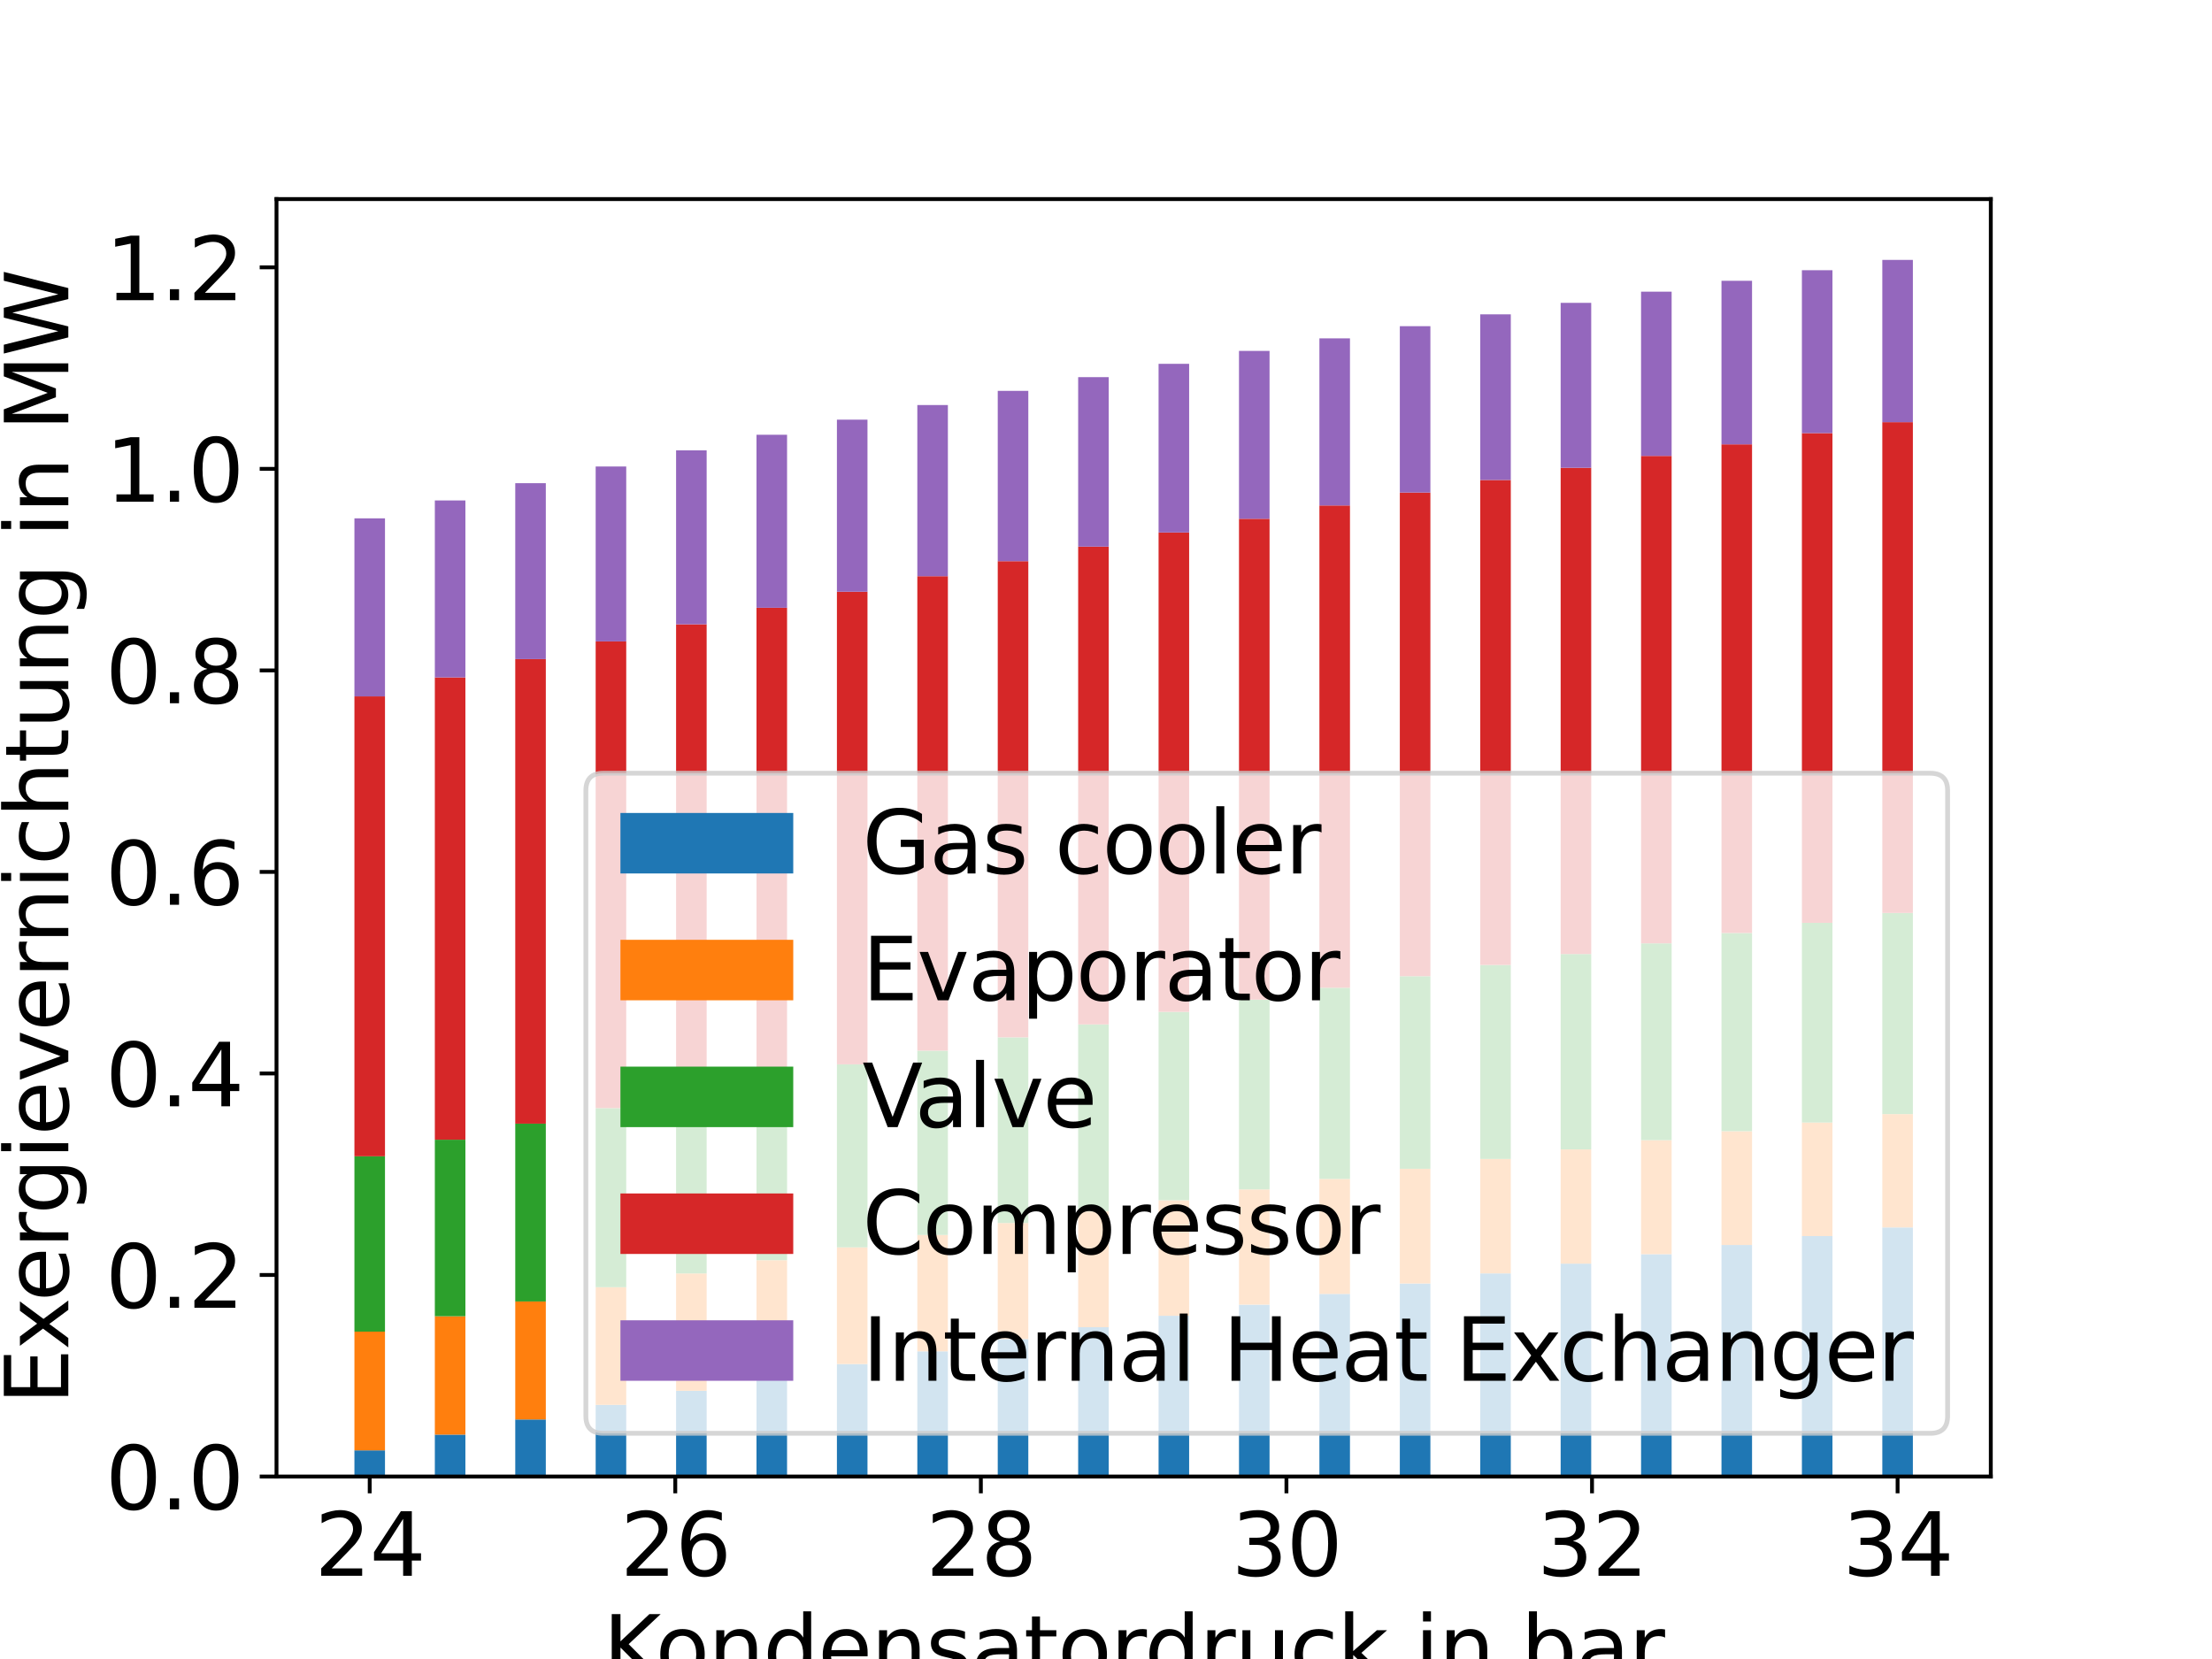 <?xml version="1.0" encoding="utf-8" standalone="no"?>
<!DOCTYPE svg PUBLIC "-//W3C//DTD SVG 1.1//EN"
  "http://www.w3.org/Graphics/SVG/1.1/DTD/svg11.dtd">
<svg xmlns:xlink="http://www.w3.org/1999/xlink" width="460.8pt" height="345.6pt" viewBox="0 0 460.8 345.6" xmlns="http://www.w3.org/2000/svg" version="1.1">
 <defs>
  <style type="text/css">*{stroke-linejoin: round; stroke-linecap: butt}</style>
 </defs>
 <g id="figure_1">
  <g id="patch_1">
   <path d="M 0 345.6 
L 460.8 345.6 
L 460.8 0 
L 0 0 
z
" style="fill: #ffffff"/>
  </g>
  <g id="axes_1">
   <g id="patch_2">
    <path d="M 57.6 307.584 
L 414.72 307.584 
L 414.72 41.472 
L 57.6 41.472 
z
" style="fill: #ffffff"/>
   </g>
   <g id="patch_3">
    <path d="M 73.833 307.584 
L 80.199 307.584 
L 80.199 302.137 
L 73.833 302.137 
z
" clip-path="url(#p7c3d16cb45)" style="fill: #1f77b4"/>
   </g>
   <g id="patch_4">
    <path d="M 90.585 307.584 
L 96.951 307.584 
L 96.951 298.859 
L 90.585 298.859 
z
" clip-path="url(#p7c3d16cb45)" style="fill: #1f77b4"/>
   </g>
   <g id="patch_5">
    <path d="M 107.337 307.584 
L 113.703 307.584 
L 113.703 295.702 
L 107.337 295.702 
z
" clip-path="url(#p7c3d16cb45)" style="fill: #1f77b4"/>
   </g>
   <g id="patch_6">
    <path d="M 124.089 307.584 
L 130.455 307.584 
L 130.455 292.657 
L 124.089 292.657 
z
" clip-path="url(#p7c3d16cb45)" style="fill: #1f77b4"/>
   </g>
   <g id="patch_7">
    <path d="M 140.841 307.584 
L 147.207 307.584 
L 147.207 289.721 
L 140.841 289.721 
z
" clip-path="url(#p7c3d16cb45)" style="fill: #1f77b4"/>
   </g>
   <g id="patch_8">
    <path d="M 157.593 307.584 
L 163.959 307.584 
L 163.959 286.887 
L 157.593 286.887 
z
" clip-path="url(#p7c3d16cb45)" style="fill: #1f77b4"/>
   </g>
   <g id="patch_9">
    <path d="M 174.345 307.584 
L 180.711 307.584 
L 180.711 284.151 
L 174.345 284.151 
z
" clip-path="url(#p7c3d16cb45)" style="fill: #1f77b4"/>
   </g>
   <g id="patch_10">
    <path d="M 191.097 307.584 
L 197.463 307.584 
L 197.463 281.507 
L 191.097 281.507 
z
" clip-path="url(#p7c3d16cb45)" style="fill: #1f77b4"/>
   </g>
   <g id="patch_11">
    <path d="M 207.849 307.584 
L 214.215 307.584 
L 214.215 278.953 
L 207.849 278.953 
z
" clip-path="url(#p7c3d16cb45)" style="fill: #1f77b4"/>
   </g>
   <g id="patch_12">
    <path d="M 224.601 307.584 
L 230.967 307.584 
L 230.967 276.482 
L 224.601 276.482 
z
" clip-path="url(#p7c3d16cb45)" style="fill: #1f77b4"/>
   </g>
   <g id="patch_13">
    <path d="M 241.353 307.584 
L 247.719 307.584 
L 247.719 274.093 
L 241.353 274.093 
z
" clip-path="url(#p7c3d16cb45)" style="fill: #1f77b4"/>
   </g>
   <g id="patch_14">
    <path d="M 258.105 307.584 
L 264.471 307.584 
L 264.471 271.78 
L 258.105 271.78 
z
" clip-path="url(#p7c3d16cb45)" style="fill: #1f77b4"/>
   </g>
   <g id="patch_15">
    <path d="M 274.857 307.584 
L 281.223 307.584 
L 281.223 269.542 
L 274.857 269.542 
z
" clip-path="url(#p7c3d16cb45)" style="fill: #1f77b4"/>
   </g>
   <g id="patch_16">
    <path d="M 291.609 307.584 
L 297.975 307.584 
L 297.975 267.374 
L 291.609 267.374 
z
" clip-path="url(#p7c3d16cb45)" style="fill: #1f77b4"/>
   </g>
   <g id="patch_17">
    <path d="M 308.361 307.584 
L 314.727 307.584 
L 314.727 265.274 
L 308.361 265.274 
z
" clip-path="url(#p7c3d16cb45)" style="fill: #1f77b4"/>
   </g>
   <g id="patch_18">
    <path d="M 325.113 307.584 
L 331.479 307.584 
L 331.479 263.238 
L 325.113 263.238 
z
" clip-path="url(#p7c3d16cb45)" style="fill: #1f77b4"/>
   </g>
   <g id="patch_19">
    <path d="M 341.865 307.584 
L 348.231 307.584 
L 348.231 261.265 
L 341.865 261.265 
z
" clip-path="url(#p7c3d16cb45)" style="fill: #1f77b4"/>
   </g>
   <g id="patch_20">
    <path d="M 358.617 307.584 
L 364.983 307.584 
L 364.983 259.352 
L 358.617 259.352 
z
" clip-path="url(#p7c3d16cb45)" style="fill: #1f77b4"/>
   </g>
   <g id="patch_21">
    <path d="M 375.369 307.584 
L 381.735 307.584 
L 381.735 257.496 
L 375.369 257.496 
z
" clip-path="url(#p7c3d16cb45)" style="fill: #1f77b4"/>
   </g>
   <g id="patch_22">
    <path d="M 392.121 307.584 
L 398.487 307.584 
L 398.487 255.695 
L 392.121 255.695 
z
" clip-path="url(#p7c3d16cb45)" style="fill: #1f77b4"/>
   </g>
   <g id="patch_23">
    <path d="M 73.833 302.137 
L 80.199 302.137 
L 80.199 277.402 
L 73.833 277.402 
z
" clip-path="url(#p7c3d16cb45)" style="fill: #ff7f0e"/>
   </g>
   <g id="patch_24">
    <path d="M 90.585 298.859 
L 96.951 298.859 
L 96.951 274.202 
L 90.585 274.202 
z
" clip-path="url(#p7c3d16cb45)" style="fill: #ff7f0e"/>
   </g>
   <g id="patch_25">
    <path d="M 107.337 295.702 
L 113.703 295.702 
L 113.703 271.12 
L 107.337 271.12 
z
" clip-path="url(#p7c3d16cb45)" style="fill: #ff7f0e"/>
   </g>
   <g id="patch_26">
    <path d="M 124.089 292.657 
L 130.455 292.657 
L 130.455 268.148 
L 124.089 268.148 
z
" clip-path="url(#p7c3d16cb45)" style="fill: #ff7f0e"/>
   </g>
   <g id="patch_27">
    <path d="M 140.841 289.721 
L 147.207 289.721 
L 147.207 265.282 
L 140.841 265.282 
z
" clip-path="url(#p7c3d16cb45)" style="fill: #ff7f0e"/>
   </g>
   <g id="patch_28">
    <path d="M 157.593 286.887 
L 163.959 286.887 
L 163.959 262.516 
L 157.593 262.516 
z
" clip-path="url(#p7c3d16cb45)" style="fill: #ff7f0e"/>
   </g>
   <g id="patch_29">
    <path d="M 174.345 284.151 
L 180.711 284.151 
L 180.711 259.846 
L 174.345 259.846 
z
" clip-path="url(#p7c3d16cb45)" style="fill: #ff7f0e"/>
   </g>
   <g id="patch_30">
    <path d="M 191.097 281.507 
L 197.463 281.507 
L 197.463 257.266 
L 191.097 257.266 
z
" clip-path="url(#p7c3d16cb45)" style="fill: #ff7f0e"/>
   </g>
   <g id="patch_31">
    <path d="M 207.849 278.953 
L 214.215 278.953 
L 214.215 254.773 
L 207.849 254.773 
z
" clip-path="url(#p7c3d16cb45)" style="fill: #ff7f0e"/>
   </g>
   <g id="patch_32">
    <path d="M 224.601 276.482 
L 230.967 276.482 
L 230.967 252.363 
L 224.601 252.363 
z
" clip-path="url(#p7c3d16cb45)" style="fill: #ff7f0e"/>
   </g>
   <g id="patch_33">
    <path d="M 241.353 274.093 
L 247.719 274.093 
L 247.719 250.031 
L 241.353 250.031 
z
" clip-path="url(#p7c3d16cb45)" style="fill: #ff7f0e"/>
   </g>
   <g id="patch_34">
    <path d="M 258.105 271.78 
L 264.471 271.78 
L 264.471 247.775 
L 258.105 247.775 
z
" clip-path="url(#p7c3d16cb45)" style="fill: #ff7f0e"/>
   </g>
   <g id="patch_35">
    <path d="M 274.857 269.542 
L 281.223 269.542 
L 281.223 245.591 
L 274.857 245.591 
z
" clip-path="url(#p7c3d16cb45)" style="fill: #ff7f0e"/>
   </g>
   <g id="patch_36">
    <path d="M 291.609 267.374 
L 297.975 267.374 
L 297.975 243.476 
L 291.609 243.476 
z
" clip-path="url(#p7c3d16cb45)" style="fill: #ff7f0e"/>
   </g>
   <g id="patch_37">
    <path d="M 308.361 265.274 
L 314.727 265.274 
L 314.727 241.428 
L 308.361 241.428 
z
" clip-path="url(#p7c3d16cb45)" style="fill: #ff7f0e"/>
   </g>
   <g id="patch_38">
    <path d="M 325.113 263.238 
L 331.479 263.238 
L 331.479 239.443 
L 325.113 239.443 
z
" clip-path="url(#p7c3d16cb45)" style="fill: #ff7f0e"/>
   </g>
   <g id="patch_39">
    <path d="M 341.865 261.265 
L 348.231 261.265 
L 348.231 237.518 
L 341.865 237.518 
z
" clip-path="url(#p7c3d16cb45)" style="fill: #ff7f0e"/>
   </g>
   <g id="patch_40">
    <path d="M 358.617 259.352 
L 364.983 259.352 
L 364.983 235.652 
L 358.617 235.652 
z
" clip-path="url(#p7c3d16cb45)" style="fill: #ff7f0e"/>
   </g>
   <g id="patch_41">
    <path d="M 375.369 257.496 
L 381.735 257.496 
L 381.735 233.842 
L 375.369 233.842 
z
" clip-path="url(#p7c3d16cb45)" style="fill: #ff7f0e"/>
   </g>
   <g id="patch_42">
    <path d="M 392.121 255.695 
L 398.487 255.695 
L 398.487 232.086 
L 392.121 232.086 
z
" clip-path="url(#p7c3d16cb45)" style="fill: #ff7f0e"/>
   </g>
   <g id="patch_43">
    <path d="M 73.833 277.402 
L 80.199 277.402 
L 80.199 240.875 
L 73.833 240.875 
z
" clip-path="url(#p7c3d16cb45)" style="fill: #2ca02c"/>
   </g>
   <g id="patch_44">
    <path d="M 90.585 274.202 
L 96.951 274.202 
L 96.951 237.419 
L 90.585 237.419 
z
" clip-path="url(#p7c3d16cb45)" style="fill: #2ca02c"/>
   </g>
   <g id="patch_45">
    <path d="M 107.337 271.12 
L 113.703 271.12 
L 113.703 234.076 
L 107.337 234.076 
z
" clip-path="url(#p7c3d16cb45)" style="fill: #2ca02c"/>
   </g>
   <g id="patch_46">
    <path d="M 124.089 268.148 
L 130.455 268.148 
L 130.455 230.84 
L 124.089 230.84 
z
" clip-path="url(#p7c3d16cb45)" style="fill: #2ca02c"/>
   </g>
   <g id="patch_47">
    <path d="M 140.841 265.282 
L 147.207 265.282 
L 147.207 227.706 
L 140.841 227.706 
z
" clip-path="url(#p7c3d16cb45)" style="fill: #2ca02c"/>
   </g>
   <g id="patch_48">
    <path d="M 157.593 262.516 
L 163.959 262.516 
L 163.959 224.669 
L 157.593 224.669 
z
" clip-path="url(#p7c3d16cb45)" style="fill: #2ca02c"/>
   </g>
   <g id="patch_49">
    <path d="M 174.345 259.846 
L 180.711 259.846 
L 180.711 221.724 
L 174.345 221.724 
z
" clip-path="url(#p7c3d16cb45)" style="fill: #2ca02c"/>
   </g>
   <g id="patch_50">
    <path d="M 191.097 257.266 
L 197.463 257.266 
L 197.463 218.868 
L 191.097 218.868 
z
" clip-path="url(#p7c3d16cb45)" style="fill: #2ca02c"/>
   </g>
   <g id="patch_51">
    <path d="M 207.849 254.773 
L 214.215 254.773 
L 214.215 216.095 
L 207.849 216.095 
z
" clip-path="url(#p7c3d16cb45)" style="fill: #2ca02c"/>
   </g>
   <g id="patch_52">
    <path d="M 224.601 252.363 
L 230.967 252.363 
L 230.967 213.402 
L 224.601 213.402 
z
" clip-path="url(#p7c3d16cb45)" style="fill: #2ca02c"/>
   </g>
   <g id="patch_53">
    <path d="M 241.353 250.031 
L 247.719 250.031 
L 247.719 210.785 
L 241.353 210.785 
z
" clip-path="url(#p7c3d16cb45)" style="fill: #2ca02c"/>
   </g>
   <g id="patch_54">
    <path d="M 258.105 247.775 
L 264.471 247.775 
L 264.471 208.242 
L 258.105 208.242 
z
" clip-path="url(#p7c3d16cb45)" style="fill: #2ca02c"/>
   </g>
   <g id="patch_55">
    <path d="M 274.857 245.591 
L 281.223 245.591 
L 281.223 205.769 
L 274.857 205.769 
z
" clip-path="url(#p7c3d16cb45)" style="fill: #2ca02c"/>
   </g>
   <g id="patch_56">
    <path d="M 291.609 243.476 
L 297.975 243.476 
L 297.975 203.362 
L 291.609 203.362 
z
" clip-path="url(#p7c3d16cb45)" style="fill: #2ca02c"/>
   </g>
   <g id="patch_57">
    <path d="M 308.361 241.428 
L 314.727 241.428 
L 314.727 201.02 
L 308.361 201.02 
z
" clip-path="url(#p7c3d16cb45)" style="fill: #2ca02c"/>
   </g>
   <g id="patch_58">
    <path d="M 325.113 239.443 
L 331.479 239.443 
L 331.479 198.739 
L 325.113 198.739 
z
" clip-path="url(#p7c3d16cb45)" style="fill: #2ca02c"/>
   </g>
   <g id="patch_59">
    <path d="M 341.865 237.518 
L 348.231 237.518 
L 348.231 196.517 
L 341.865 196.517 
z
" clip-path="url(#p7c3d16cb45)" style="fill: #2ca02c"/>
   </g>
   <g id="patch_60">
    <path d="M 358.617 235.652 
L 364.983 235.652 
L 364.983 194.351 
L 358.617 194.351 
z
" clip-path="url(#p7c3d16cb45)" style="fill: #2ca02c"/>
   </g>
   <g id="patch_61">
    <path d="M 375.369 233.842 
L 381.735 233.842 
L 381.735 192.24 
L 375.369 192.24 
z
" clip-path="url(#p7c3d16cb45)" style="fill: #2ca02c"/>
   </g>
   <g id="patch_62">
    <path d="M 392.121 232.086 
L 398.487 232.086 
L 398.487 190.182 
L 392.121 190.182 
z
" clip-path="url(#p7c3d16cb45)" style="fill: #2ca02c"/>
   </g>
   <g id="patch_63">
    <path d="M 73.833 240.875 
L 80.199 240.875 
L 80.199 145.07 
L 73.833 145.07 
z
" clip-path="url(#p7c3d16cb45)" style="fill: #d62728"/>
   </g>
   <g id="patch_64">
    <path d="M 90.585 237.419 
L 96.951 237.419 
L 96.951 141.118 
L 90.585 141.118 
z
" clip-path="url(#p7c3d16cb45)" style="fill: #d62728"/>
   </g>
   <g id="patch_65">
    <path d="M 107.337 234.076 
L 113.703 234.076 
L 113.703 137.303 
L 107.337 137.303 
z
" clip-path="url(#p7c3d16cb45)" style="fill: #d62728"/>
   </g>
   <g id="patch_66">
    <path d="M 124.089 230.84 
L 130.455 230.84 
L 130.455 133.617 
L 124.089 133.617 
z
" clip-path="url(#p7c3d16cb45)" style="fill: #d62728"/>
   </g>
   <g id="patch_67">
    <path d="M 140.841 227.706 
L 147.207 227.706 
L 147.207 130.053 
L 140.841 130.053 
z
" clip-path="url(#p7c3d16cb45)" style="fill: #d62728"/>
   </g>
   <g id="patch_68">
    <path d="M 157.593 224.669 
L 163.959 224.669 
L 163.959 126.605 
L 157.593 126.605 
z
" clip-path="url(#p7c3d16cb45)" style="fill: #d62728"/>
   </g>
   <g id="patch_69">
    <path d="M 174.345 221.724 
L 180.711 221.724 
L 180.711 123.268 
L 174.345 123.268 
z
" clip-path="url(#p7c3d16cb45)" style="fill: #d62728"/>
   </g>
   <g id="patch_70">
    <path d="M 191.097 218.868 
L 197.463 218.868 
L 197.463 120.037 
L 191.097 120.037 
z
" clip-path="url(#p7c3d16cb45)" style="fill: #d62728"/>
   </g>
   <g id="patch_71">
    <path d="M 207.849 216.095 
L 214.215 216.095 
L 214.215 116.906 
L 207.849 116.906 
z
" clip-path="url(#p7c3d16cb45)" style="fill: #d62728"/>
   </g>
   <g id="patch_72">
    <path d="M 224.601 213.402 
L 230.967 213.402 
L 230.967 113.871 
L 224.601 113.871 
z
" clip-path="url(#p7c3d16cb45)" style="fill: #d62728"/>
   </g>
   <g id="patch_73">
    <path d="M 241.353 210.785 
L 247.719 210.785 
L 247.719 110.927 
L 241.353 110.927 
z
" clip-path="url(#p7c3d16cb45)" style="fill: #d62728"/>
   </g>
   <g id="patch_74">
    <path d="M 258.105 208.242 
L 264.471 208.242 
L 264.471 108.071 
L 258.105 108.071 
z
" clip-path="url(#p7c3d16cb45)" style="fill: #d62728"/>
   </g>
   <g id="patch_75">
    <path d="M 274.857 205.769 
L 281.223 205.769 
L 281.223 105.298 
L 274.857 105.298 
z
" clip-path="url(#p7c3d16cb45)" style="fill: #d62728"/>
   </g>
   <g id="patch_76">
    <path d="M 291.609 203.362 
L 297.975 203.362 
L 297.975 102.605 
L 291.609 102.605 
z
" clip-path="url(#p7c3d16cb45)" style="fill: #d62728"/>
   </g>
   <g id="patch_77">
    <path d="M 308.361 201.02 
L 314.727 201.02 
L 314.727 99.989 
L 308.361 99.989 
z
" clip-path="url(#p7c3d16cb45)" style="fill: #d62728"/>
   </g>
   <g id="patch_78">
    <path d="M 325.113 198.739 
L 331.479 198.739 
L 331.479 97.446 
L 325.113 97.446 
z
" clip-path="url(#p7c3d16cb45)" style="fill: #d62728"/>
   </g>
   <g id="patch_79">
    <path d="M 341.865 196.517 
L 348.231 196.517 
L 348.231 94.973 
L 341.865 94.973 
z
" clip-path="url(#p7c3d16cb45)" style="fill: #d62728"/>
   </g>
   <g id="patch_80">
    <path d="M 358.617 194.351 
L 364.983 194.351 
L 364.983 92.567 
L 358.617 92.567 
z
" clip-path="url(#p7c3d16cb45)" style="fill: #d62728"/>
   </g>
   <g id="patch_81">
    <path d="M 375.369 192.24 
L 381.735 192.24 
L 381.735 90.226 
L 375.369 90.226 
z
" clip-path="url(#p7c3d16cb45)" style="fill: #d62728"/>
   </g>
   <g id="patch_82">
    <path d="M 392.121 190.182 
L 398.487 190.182 
L 398.487 87.947 
L 392.121 87.947 
z
" clip-path="url(#p7c3d16cb45)" style="fill: #d62728"/>
   </g>
   <g id="patch_83">
    <path d="M 73.833 145.07 
L 80.199 145.07 
L 80.199 107.98 
L 73.833 107.98 
z
" clip-path="url(#p7c3d16cb45)" style="fill: #9467bd"/>
   </g>
   <g id="patch_84">
    <path d="M 90.585 141.118 
L 96.951 141.118 
L 96.951 104.253 
L 90.585 104.253 
z
" clip-path="url(#p7c3d16cb45)" style="fill: #9467bd"/>
   </g>
   <g id="patch_85">
    <path d="M 107.337 137.303 
L 113.703 137.303 
L 113.703 100.655 
L 107.337 100.655 
z
" clip-path="url(#p7c3d16cb45)" style="fill: #9467bd"/>
   </g>
   <g id="patch_86">
    <path d="M 124.089 133.617 
L 130.455 133.617 
L 130.455 97.179 
L 124.089 97.179 
z
" clip-path="url(#p7c3d16cb45)" style="fill: #9467bd"/>
   </g>
   <g id="patch_87">
    <path d="M 140.841 130.053 
L 147.207 130.053 
L 147.207 93.819 
L 140.841 93.819 
z
" clip-path="url(#p7c3d16cb45)" style="fill: #9467bd"/>
   </g>
   <g id="patch_88">
    <path d="M 157.593 126.605 
L 163.959 126.605 
L 163.959 90.568 
L 157.593 90.568 
z
" clip-path="url(#p7c3d16cb45)" style="fill: #9467bd"/>
   </g>
   <g id="patch_89">
    <path d="M 174.345 123.268 
L 180.711 123.268 
L 180.711 87.423 
L 174.345 87.423 
z
" clip-path="url(#p7c3d16cb45)" style="fill: #9467bd"/>
   </g>
   <g id="patch_90">
    <path d="M 191.097 120.037 
L 197.463 120.037 
L 197.463 84.377 
L 191.097 84.377 
z
" clip-path="url(#p7c3d16cb45)" style="fill: #9467bd"/>
   </g>
   <g id="patch_91">
    <path d="M 207.849 116.906 
L 214.215 116.906 
L 214.215 81.425 
L 207.849 81.425 
z
" clip-path="url(#p7c3d16cb45)" style="fill: #9467bd"/>
   </g>
   <g id="patch_92">
    <path d="M 224.601 113.871 
L 230.967 113.871 
L 230.967 78.565 
L 224.601 78.565 
z
" clip-path="url(#p7c3d16cb45)" style="fill: #9467bd"/>
   </g>
   <g id="patch_93">
    <path d="M 241.353 110.927 
L 247.719 110.927 
L 247.719 75.791 
L 241.353 75.791 
z
" clip-path="url(#p7c3d16cb45)" style="fill: #9467bd"/>
   </g>
   <g id="patch_94">
    <path d="M 258.105 108.071 
L 264.471 108.071 
L 264.471 73.099 
L 258.105 73.099 
z
" clip-path="url(#p7c3d16cb45)" style="fill: #9467bd"/>
   </g>
   <g id="patch_95">
    <path d="M 274.857 105.298 
L 281.223 105.298 
L 281.223 70.486 
L 274.857 70.486 
z
" clip-path="url(#p7c3d16cb45)" style="fill: #9467bd"/>
   </g>
   <g id="patch_96">
    <path d="M 291.609 102.605 
L 297.975 102.605 
L 297.975 67.949 
L 291.609 67.949 
z
" clip-path="url(#p7c3d16cb45)" style="fill: #9467bd"/>
   </g>
   <g id="patch_97">
    <path d="M 308.361 99.989 
L 314.727 99.989 
L 314.727 65.484 
L 308.361 65.484 
z
" clip-path="url(#p7c3d16cb45)" style="fill: #9467bd"/>
   </g>
   <g id="patch_98">
    <path d="M 325.113 97.446 
L 331.479 97.446 
L 331.479 63.089 
L 325.113 63.089 
z
" clip-path="url(#p7c3d16cb45)" style="fill: #9467bd"/>
   </g>
   <g id="patch_99">
    <path d="M 341.865 94.973 
L 348.231 94.973 
L 348.231 60.76 
L 341.865 60.76 
z
" clip-path="url(#p7c3d16cb45)" style="fill: #9467bd"/>
   </g>
   <g id="patch_100">
    <path d="M 358.617 92.567 
L 364.983 92.567 
L 364.983 58.494 
L 358.617 58.494 
z
" clip-path="url(#p7c3d16cb45)" style="fill: #9467bd"/>
   </g>
   <g id="patch_101">
    <path d="M 375.369 90.226 
L 381.735 90.226 
L 381.735 56.29 
L 375.369 56.29 
z
" clip-path="url(#p7c3d16cb45)" style="fill: #9467bd"/>
   </g>
   <g id="patch_102">
    <path d="M 392.121 87.947 
L 398.487 87.947 
L 398.487 54.144 
L 392.121 54.144 
z
" clip-path="url(#p7c3d16cb45)" style="fill: #9467bd"/>
   </g>
   <g id="matplotlib.axis_1">
    <g id="xtick_1">
     <g id="line2d_1">
      <defs>
       <path id="m50913f0627" d="M 0 0 
L 0 3.5 
" style="stroke: #000000; stroke-width: 0.8"/>
      </defs>
      <g>
       <use xlink:href="#m50913f0627" x="77.016" y="307.584" style="stroke: #000000; stroke-width: 0.8"/>
      </g>
     </g>
     <g id="text_1">
      <!-- 24 -->
      <g transform="translate(65.563 328.261) scale(0.18 -0.18)">
       <defs>
        <path id="DejaVuSans-32" d="M 1228 531 
L 3431 531 
L 3431 0 
L 469 0 
L 469 531 
Q 828 903 1448 1529 
Q 2069 2156 2228 2338 
Q 2531 2678 2651 2914 
Q 2772 3150 2772 3378 
Q 2772 3750 2511 3984 
Q 2250 4219 1831 4219 
Q 1534 4219 1204 4116 
Q 875 4013 500 3803 
L 500 4441 
Q 881 4594 1212 4672 
Q 1544 4750 1819 4750 
Q 2544 4750 2975 4387 
Q 3406 4025 3406 3419 
Q 3406 3131 3298 2873 
Q 3191 2616 2906 2266 
Q 2828 2175 2409 1742 
Q 1991 1309 1228 531 
z
" transform="scale(0.016)"/>
        <path id="DejaVuSans-34" d="M 2419 4116 
L 825 1625 
L 2419 1625 
L 2419 4116 
z
M 2253 4666 
L 3047 4666 
L 3047 1625 
L 3713 1625 
L 3713 1100 
L 3047 1100 
L 3047 0 
L 2419 0 
L 2419 1100 
L 313 1100 
L 313 1709 
L 2253 4666 
z
" transform="scale(0.016)"/>
       </defs>
       <use xlink:href="#DejaVuSans-32"/>
       <use xlink:href="#DejaVuSans-34" x="63.623"/>
      </g>
     </g>
    </g>
    <g id="xtick_2">
     <g id="line2d_2">
      <g>
       <use xlink:href="#m50913f0627" x="140.673" y="307.584" style="stroke: #000000; stroke-width: 0.8"/>
      </g>
     </g>
     <g id="text_2">
      <!-- 26 -->
      <g transform="translate(129.221 328.261) scale(0.18 -0.18)">
       <defs>
        <path id="DejaVuSans-36" d="M 2113 2584 
Q 1688 2584 1439 2293 
Q 1191 2003 1191 1497 
Q 1191 994 1439 701 
Q 1688 409 2113 409 
Q 2538 409 2786 701 
Q 3034 994 3034 1497 
Q 3034 2003 2786 2293 
Q 2538 2584 2113 2584 
z
M 3366 4563 
L 3366 3988 
Q 3128 4100 2886 4159 
Q 2644 4219 2406 4219 
Q 1781 4219 1451 3797 
Q 1122 3375 1075 2522 
Q 1259 2794 1537 2939 
Q 1816 3084 2150 3084 
Q 2853 3084 3261 2657 
Q 3669 2231 3669 1497 
Q 3669 778 3244 343 
Q 2819 -91 2113 -91 
Q 1303 -91 875 529 
Q 447 1150 447 2328 
Q 447 3434 972 4092 
Q 1497 4750 2381 4750 
Q 2619 4750 2861 4703 
Q 3103 4656 3366 4563 
z
" transform="scale(0.016)"/>
       </defs>
       <use xlink:href="#DejaVuSans-32"/>
       <use xlink:href="#DejaVuSans-36" x="63.623"/>
      </g>
     </g>
    </g>
    <g id="xtick_3">
     <g id="line2d_3">
      <g>
       <use xlink:href="#m50913f0627" x="204.331" y="307.584" style="stroke: #000000; stroke-width: 0.8"/>
      </g>
     </g>
     <g id="text_3">
      <!-- 28 -->
      <g transform="translate(192.879 328.261) scale(0.18 -0.18)">
       <defs>
        <path id="DejaVuSans-38" d="M 2034 2216 
Q 1584 2216 1326 1975 
Q 1069 1734 1069 1313 
Q 1069 891 1326 650 
Q 1584 409 2034 409 
Q 2484 409 2743 651 
Q 3003 894 3003 1313 
Q 3003 1734 2745 1975 
Q 2488 2216 2034 2216 
z
M 1403 2484 
Q 997 2584 770 2862 
Q 544 3141 544 3541 
Q 544 4100 942 4425 
Q 1341 4750 2034 4750 
Q 2731 4750 3128 4425 
Q 3525 4100 3525 3541 
Q 3525 3141 3298 2862 
Q 3072 2584 2669 2484 
Q 3125 2378 3379 2068 
Q 3634 1759 3634 1313 
Q 3634 634 3220 271 
Q 2806 -91 2034 -91 
Q 1263 -91 848 271 
Q 434 634 434 1313 
Q 434 1759 690 2068 
Q 947 2378 1403 2484 
z
M 1172 3481 
Q 1172 3119 1398 2916 
Q 1625 2713 2034 2713 
Q 2441 2713 2670 2916 
Q 2900 3119 2900 3481 
Q 2900 3844 2670 4047 
Q 2441 4250 2034 4250 
Q 1625 4250 1398 4047 
Q 1172 3844 1172 3481 
z
" transform="scale(0.016)"/>
       </defs>
       <use xlink:href="#DejaVuSans-32"/>
       <use xlink:href="#DejaVuSans-38" x="63.623"/>
      </g>
     </g>
    </g>
    <g id="xtick_4">
     <g id="line2d_4">
      <g>
       <use xlink:href="#m50913f0627" x="267.989" y="307.584" style="stroke: #000000; stroke-width: 0.8"/>
      </g>
     </g>
     <g id="text_4">
      <!-- 30 -->
      <g transform="translate(256.536 328.261) scale(0.18 -0.18)">
       <defs>
        <path id="DejaVuSans-33" d="M 2597 2516 
Q 3050 2419 3304 2112 
Q 3559 1806 3559 1356 
Q 3559 666 3084 287 
Q 2609 -91 1734 -91 
Q 1441 -91 1130 -33 
Q 819 25 488 141 
L 488 750 
Q 750 597 1062 519 
Q 1375 441 1716 441 
Q 2309 441 2620 675 
Q 2931 909 2931 1356 
Q 2931 1769 2642 2001 
Q 2353 2234 1838 2234 
L 1294 2234 
L 1294 2753 
L 1863 2753 
Q 2328 2753 2575 2939 
Q 2822 3125 2822 3475 
Q 2822 3834 2567 4026 
Q 2313 4219 1838 4219 
Q 1578 4219 1281 4162 
Q 984 4106 628 3988 
L 628 4550 
Q 988 4650 1302 4700 
Q 1616 4750 1894 4750 
Q 2613 4750 3031 4423 
Q 3450 4097 3450 3541 
Q 3450 3153 3228 2886 
Q 3006 2619 2597 2516 
z
" transform="scale(0.016)"/>
        <path id="DejaVuSans-30" d="M 2034 4250 
Q 1547 4250 1301 3770 
Q 1056 3291 1056 2328 
Q 1056 1369 1301 889 
Q 1547 409 2034 409 
Q 2525 409 2770 889 
Q 3016 1369 3016 2328 
Q 3016 3291 2770 3770 
Q 2525 4250 2034 4250 
z
M 2034 4750 
Q 2819 4750 3233 4129 
Q 3647 3509 3647 2328 
Q 3647 1150 3233 529 
Q 2819 -91 2034 -91 
Q 1250 -91 836 529 
Q 422 1150 422 2328 
Q 422 3509 836 4129 
Q 1250 4750 2034 4750 
z
" transform="scale(0.016)"/>
       </defs>
       <use xlink:href="#DejaVuSans-33"/>
       <use xlink:href="#DejaVuSans-30" x="63.623"/>
      </g>
     </g>
    </g>
    <g id="xtick_5">
     <g id="line2d_5">
      <g>
       <use xlink:href="#m50913f0627" x="331.647" y="307.584" style="stroke: #000000; stroke-width: 0.8"/>
      </g>
     </g>
     <g id="text_5">
      <!-- 32 -->
      <g transform="translate(320.194 328.261) scale(0.18 -0.18)">
       <use xlink:href="#DejaVuSans-33"/>
       <use xlink:href="#DejaVuSans-32" x="63.623"/>
      </g>
     </g>
    </g>
    <g id="xtick_6">
     <g id="line2d_6">
      <g>
       <use xlink:href="#m50913f0627" x="395.304" y="307.584" style="stroke: #000000; stroke-width: 0.8"/>
      </g>
     </g>
     <g id="text_6">
      <!-- 34 -->
      <g transform="translate(383.852 328.261) scale(0.18 -0.18)">
       <use xlink:href="#DejaVuSans-33"/>
       <use xlink:href="#DejaVuSans-34" x="63.623"/>
      </g>
     </g>
    </g>
    <g id="text_7">
     <!-- Kondensatordruck in bar -->
     <g transform="translate(125.63 349.682) scale(0.18 -0.18)">
      <defs>
       <path id="DejaVuSans-4b" d="M 628 4666 
L 1259 4666 
L 1259 2694 
L 3353 4666 
L 4166 4666 
L 1850 2491 
L 4331 0 
L 3500 0 
L 1259 2247 
L 1259 0 
L 628 0 
L 628 4666 
z
" transform="scale(0.016)"/>
       <path id="DejaVuSans-6f" d="M 1959 3097 
Q 1497 3097 1228 2736 
Q 959 2375 959 1747 
Q 959 1119 1226 758 
Q 1494 397 1959 397 
Q 2419 397 2687 759 
Q 2956 1122 2956 1747 
Q 2956 2369 2687 2733 
Q 2419 3097 1959 3097 
z
M 1959 3584 
Q 2709 3584 3137 3096 
Q 3566 2609 3566 1747 
Q 3566 888 3137 398 
Q 2709 -91 1959 -91 
Q 1206 -91 779 398 
Q 353 888 353 1747 
Q 353 2609 779 3096 
Q 1206 3584 1959 3584 
z
" transform="scale(0.016)"/>
       <path id="DejaVuSans-6e" d="M 3513 2113 
L 3513 0 
L 2938 0 
L 2938 2094 
Q 2938 2591 2744 2837 
Q 2550 3084 2163 3084 
Q 1697 3084 1428 2787 
Q 1159 2491 1159 1978 
L 1159 0 
L 581 0 
L 581 3500 
L 1159 3500 
L 1159 2956 
Q 1366 3272 1645 3428 
Q 1925 3584 2291 3584 
Q 2894 3584 3203 3211 
Q 3513 2838 3513 2113 
z
" transform="scale(0.016)"/>
       <path id="DejaVuSans-64" d="M 2906 2969 
L 2906 4863 
L 3481 4863 
L 3481 0 
L 2906 0 
L 2906 525 
Q 2725 213 2448 61 
Q 2172 -91 1784 -91 
Q 1150 -91 751 415 
Q 353 922 353 1747 
Q 353 2572 751 3078 
Q 1150 3584 1784 3584 
Q 2172 3584 2448 3432 
Q 2725 3281 2906 2969 
z
M 947 1747 
Q 947 1113 1208 752 
Q 1469 391 1925 391 
Q 2381 391 2643 752 
Q 2906 1113 2906 1747 
Q 2906 2381 2643 2742 
Q 2381 3103 1925 3103 
Q 1469 3103 1208 2742 
Q 947 2381 947 1747 
z
" transform="scale(0.016)"/>
       <path id="DejaVuSans-65" d="M 3597 1894 
L 3597 1613 
L 953 1613 
Q 991 1019 1311 708 
Q 1631 397 2203 397 
Q 2534 397 2845 478 
Q 3156 559 3463 722 
L 3463 178 
Q 3153 47 2828 -22 
Q 2503 -91 2169 -91 
Q 1331 -91 842 396 
Q 353 884 353 1716 
Q 353 2575 817 3079 
Q 1281 3584 2069 3584 
Q 2775 3584 3186 3129 
Q 3597 2675 3597 1894 
z
M 3022 2063 
Q 3016 2534 2758 2815 
Q 2500 3097 2075 3097 
Q 1594 3097 1305 2825 
Q 1016 2553 972 2059 
L 3022 2063 
z
" transform="scale(0.016)"/>
       <path id="DejaVuSans-73" d="M 2834 3397 
L 2834 2853 
Q 2591 2978 2328 3040 
Q 2066 3103 1784 3103 
Q 1356 3103 1142 2972 
Q 928 2841 928 2578 
Q 928 2378 1081 2264 
Q 1234 2150 1697 2047 
L 1894 2003 
Q 2506 1872 2764 1633 
Q 3022 1394 3022 966 
Q 3022 478 2636 193 
Q 2250 -91 1575 -91 
Q 1294 -91 989 -36 
Q 684 19 347 128 
L 347 722 
Q 666 556 975 473 
Q 1284 391 1588 391 
Q 1994 391 2212 530 
Q 2431 669 2431 922 
Q 2431 1156 2273 1281 
Q 2116 1406 1581 1522 
L 1381 1569 
Q 847 1681 609 1914 
Q 372 2147 372 2553 
Q 372 3047 722 3315 
Q 1072 3584 1716 3584 
Q 2034 3584 2315 3537 
Q 2597 3491 2834 3397 
z
" transform="scale(0.016)"/>
       <path id="DejaVuSans-61" d="M 2194 1759 
Q 1497 1759 1228 1600 
Q 959 1441 959 1056 
Q 959 750 1161 570 
Q 1363 391 1709 391 
Q 2188 391 2477 730 
Q 2766 1069 2766 1631 
L 2766 1759 
L 2194 1759 
z
M 3341 1997 
L 3341 0 
L 2766 0 
L 2766 531 
Q 2569 213 2275 61 
Q 1981 -91 1556 -91 
Q 1019 -91 701 211 
Q 384 513 384 1019 
Q 384 1609 779 1909 
Q 1175 2209 1959 2209 
L 2766 2209 
L 2766 2266 
Q 2766 2663 2505 2880 
Q 2244 3097 1772 3097 
Q 1472 3097 1187 3025 
Q 903 2953 641 2809 
L 641 3341 
Q 956 3463 1253 3523 
Q 1550 3584 1831 3584 
Q 2591 3584 2966 3190 
Q 3341 2797 3341 1997 
z
" transform="scale(0.016)"/>
       <path id="DejaVuSans-74" d="M 1172 4494 
L 1172 3500 
L 2356 3500 
L 2356 3053 
L 1172 3053 
L 1172 1153 
Q 1172 725 1289 603 
Q 1406 481 1766 481 
L 2356 481 
L 2356 0 
L 1766 0 
Q 1100 0 847 248 
Q 594 497 594 1153 
L 594 3053 
L 172 3053 
L 172 3500 
L 594 3500 
L 594 4494 
L 1172 4494 
z
" transform="scale(0.016)"/>
       <path id="DejaVuSans-72" d="M 2631 2963 
Q 2534 3019 2420 3045 
Q 2306 3072 2169 3072 
Q 1681 3072 1420 2755 
Q 1159 2438 1159 1844 
L 1159 0 
L 581 0 
L 581 3500 
L 1159 3500 
L 1159 2956 
Q 1341 3275 1631 3429 
Q 1922 3584 2338 3584 
Q 2397 3584 2469 3576 
Q 2541 3569 2628 3553 
L 2631 2963 
z
" transform="scale(0.016)"/>
       <path id="DejaVuSans-75" d="M 544 1381 
L 544 3500 
L 1119 3500 
L 1119 1403 
Q 1119 906 1312 657 
Q 1506 409 1894 409 
Q 2359 409 2629 706 
Q 2900 1003 2900 1516 
L 2900 3500 
L 3475 3500 
L 3475 0 
L 2900 0 
L 2900 538 
Q 2691 219 2414 64 
Q 2138 -91 1772 -91 
Q 1169 -91 856 284 
Q 544 659 544 1381 
z
M 1991 3584 
L 1991 3584 
z
" transform="scale(0.016)"/>
       <path id="DejaVuSans-63" d="M 3122 3366 
L 3122 2828 
Q 2878 2963 2633 3030 
Q 2388 3097 2138 3097 
Q 1578 3097 1268 2742 
Q 959 2388 959 1747 
Q 959 1106 1268 751 
Q 1578 397 2138 397 
Q 2388 397 2633 464 
Q 2878 531 3122 666 
L 3122 134 
Q 2881 22 2623 -34 
Q 2366 -91 2075 -91 
Q 1284 -91 818 406 
Q 353 903 353 1747 
Q 353 2603 823 3093 
Q 1294 3584 2113 3584 
Q 2378 3584 2631 3529 
Q 2884 3475 3122 3366 
z
" transform="scale(0.016)"/>
       <path id="DejaVuSans-6b" d="M 581 4863 
L 1159 4863 
L 1159 1991 
L 2875 3500 
L 3609 3500 
L 1753 1863 
L 3688 0 
L 2938 0 
L 1159 1709 
L 1159 0 
L 581 0 
L 581 4863 
z
" transform="scale(0.016)"/>
       <path id="DejaVuSans-20" transform="scale(0.016)"/>
       <path id="DejaVuSans-69" d="M 603 3500 
L 1178 3500 
L 1178 0 
L 603 0 
L 603 3500 
z
M 603 4863 
L 1178 4863 
L 1178 4134 
L 603 4134 
L 603 4863 
z
" transform="scale(0.016)"/>
       <path id="DejaVuSans-62" d="M 3116 1747 
Q 3116 2381 2855 2742 
Q 2594 3103 2138 3103 
Q 1681 3103 1420 2742 
Q 1159 2381 1159 1747 
Q 1159 1113 1420 752 
Q 1681 391 2138 391 
Q 2594 391 2855 752 
Q 3116 1113 3116 1747 
z
M 1159 2969 
Q 1341 3281 1617 3432 
Q 1894 3584 2278 3584 
Q 2916 3584 3314 3078 
Q 3713 2572 3713 1747 
Q 3713 922 3314 415 
Q 2916 -91 2278 -91 
Q 1894 -91 1617 61 
Q 1341 213 1159 525 
L 1159 0 
L 581 0 
L 581 4863 
L 1159 4863 
L 1159 2969 
z
" transform="scale(0.016)"/>
      </defs>
      <use xlink:href="#DejaVuSans-4b"/>
      <use xlink:href="#DejaVuSans-6f" x="60.576"/>
      <use xlink:href="#DejaVuSans-6e" x="121.758"/>
      <use xlink:href="#DejaVuSans-64" x="185.137"/>
      <use xlink:href="#DejaVuSans-65" x="248.613"/>
      <use xlink:href="#DejaVuSans-6e" x="310.137"/>
      <use xlink:href="#DejaVuSans-73" x="373.516"/>
      <use xlink:href="#DejaVuSans-61" x="425.615"/>
      <use xlink:href="#DejaVuSans-74" x="486.895"/>
      <use xlink:href="#DejaVuSans-6f" x="526.104"/>
      <use xlink:href="#DejaVuSans-72" x="587.285"/>
      <use xlink:href="#DejaVuSans-64" x="626.648"/>
      <use xlink:href="#DejaVuSans-72" x="690.125"/>
      <use xlink:href="#DejaVuSans-75" x="731.238"/>
      <use xlink:href="#DejaVuSans-63" x="794.617"/>
      <use xlink:href="#DejaVuSans-6b" x="849.598"/>
      <use xlink:href="#DejaVuSans-20" x="907.508"/>
      <use xlink:href="#DejaVuSans-69" x="939.295"/>
      <use xlink:href="#DejaVuSans-6e" x="967.078"/>
      <use xlink:href="#DejaVuSans-20" x="1030.457"/>
      <use xlink:href="#DejaVuSans-62" x="1062.244"/>
      <use xlink:href="#DejaVuSans-61" x="1125.721"/>
      <use xlink:href="#DejaVuSans-72" x="1187"/>
     </g>
    </g>
   </g>
   <g id="matplotlib.axis_2">
    <g id="ytick_1">
     <g id="line2d_7">
      <defs>
       <path id="m044c5acd67" d="M 0 0 
L -3.5 0 
" style="stroke: #000000; stroke-width: 0.8"/>
      </defs>
      <g>
       <use xlink:href="#m044c5acd67" x="57.6" y="307.584" style="stroke: #000000; stroke-width: 0.8"/>
      </g>
     </g>
     <g id="text_8">
      <!-- 0.0 -->
      <g transform="translate(21.974 314.423) scale(0.18 -0.18)">
       <defs>
        <path id="DejaVuSans-2e" d="M 684 794 
L 1344 794 
L 1344 0 
L 684 0 
L 684 794 
z
" transform="scale(0.016)"/>
       </defs>
       <use xlink:href="#DejaVuSans-30"/>
       <use xlink:href="#DejaVuSans-2e" x="63.623"/>
       <use xlink:href="#DejaVuSans-30" x="95.41"/>
      </g>
     </g>
    </g>
    <g id="ytick_2">
     <g id="line2d_8">
      <g>
       <use xlink:href="#m044c5acd67" x="57.6" y="265.602" style="stroke: #000000; stroke-width: 0.8"/>
      </g>
     </g>
     <g id="text_9">
      <!-- 0.2 -->
      <g transform="translate(21.974 272.441) scale(0.18 -0.18)">
       <use xlink:href="#DejaVuSans-30"/>
       <use xlink:href="#DejaVuSans-2e" x="63.623"/>
       <use xlink:href="#DejaVuSans-32" x="95.41"/>
      </g>
     </g>
    </g>
    <g id="ytick_3">
     <g id="line2d_9">
      <g>
       <use xlink:href="#m044c5acd67" x="57.6" y="223.621" style="stroke: #000000; stroke-width: 0.8"/>
      </g>
     </g>
     <g id="text_10">
      <!-- 0.4 -->
      <g transform="translate(21.974 230.46) scale(0.18 -0.18)">
       <use xlink:href="#DejaVuSans-30"/>
       <use xlink:href="#DejaVuSans-2e" x="63.623"/>
       <use xlink:href="#DejaVuSans-34" x="95.41"/>
      </g>
     </g>
    </g>
    <g id="ytick_4">
     <g id="line2d_10">
      <g>
       <use xlink:href="#m044c5acd67" x="57.6" y="181.639" style="stroke: #000000; stroke-width: 0.8"/>
      </g>
     </g>
     <g id="text_11">
      <!-- 0.6 -->
      <g transform="translate(21.974 188.478) scale(0.18 -0.18)">
       <use xlink:href="#DejaVuSans-30"/>
       <use xlink:href="#DejaVuSans-2e" x="63.623"/>
       <use xlink:href="#DejaVuSans-36" x="95.41"/>
      </g>
     </g>
    </g>
    <g id="ytick_5">
     <g id="line2d_11">
      <g>
       <use xlink:href="#m044c5acd67" x="57.6" y="139.658" style="stroke: #000000; stroke-width: 0.8"/>
      </g>
     </g>
     <g id="text_12">
      <!-- 0.8 -->
      <g transform="translate(21.974 146.497) scale(0.18 -0.18)">
       <use xlink:href="#DejaVuSans-30"/>
       <use xlink:href="#DejaVuSans-2e" x="63.623"/>
       <use xlink:href="#DejaVuSans-38" x="95.41"/>
      </g>
     </g>
    </g>
    <g id="ytick_6">
     <g id="line2d_12">
      <g>
       <use xlink:href="#m044c5acd67" x="57.6" y="97.676" style="stroke: #000000; stroke-width: 0.8"/>
      </g>
     </g>
     <g id="text_13">
      <!-- 1.0 -->
      <g transform="translate(21.974 104.515) scale(0.18 -0.18)">
       <defs>
        <path id="DejaVuSans-31" d="M 794 531 
L 1825 531 
L 1825 4091 
L 703 3866 
L 703 4441 
L 1819 4666 
L 2450 4666 
L 2450 531 
L 3481 531 
L 3481 0 
L 794 0 
L 794 531 
z
" transform="scale(0.016)"/>
       </defs>
       <use xlink:href="#DejaVuSans-31"/>
       <use xlink:href="#DejaVuSans-2e" x="63.623"/>
       <use xlink:href="#DejaVuSans-30" x="95.41"/>
      </g>
     </g>
    </g>
    <g id="ytick_7">
     <g id="line2d_13">
      <g>
       <use xlink:href="#m044c5acd67" x="57.6" y="55.695" style="stroke: #000000; stroke-width: 0.8"/>
      </g>
     </g>
     <g id="text_14">
      <!-- 1.2 -->
      <g transform="translate(21.974 62.533) scale(0.18 -0.18)">
       <use xlink:href="#DejaVuSans-31"/>
       <use xlink:href="#DejaVuSans-2e" x="63.623"/>
       <use xlink:href="#DejaVuSans-32" x="95.41"/>
      </g>
     </g>
    </g>
    <g id="text_15">
     <!-- Exergievernichtung in MW -->
     <g transform="translate(14.231 292.594) rotate(-90) scale(0.18 -0.18)">
      <defs>
       <path id="DejaVuSans-45" d="M 628 4666 
L 3578 4666 
L 3578 4134 
L 1259 4134 
L 1259 2753 
L 3481 2753 
L 3481 2222 
L 1259 2222 
L 1259 531 
L 3634 531 
L 3634 0 
L 628 0 
L 628 4666 
z
" transform="scale(0.016)"/>
       <path id="DejaVuSans-78" d="M 3513 3500 
L 2247 1797 
L 3578 0 
L 2900 0 
L 1881 1375 
L 863 0 
L 184 0 
L 1544 1831 
L 300 3500 
L 978 3500 
L 1906 2253 
L 2834 3500 
L 3513 3500 
z
" transform="scale(0.016)"/>
       <path id="DejaVuSans-67" d="M 2906 1791 
Q 2906 2416 2648 2759 
Q 2391 3103 1925 3103 
Q 1463 3103 1205 2759 
Q 947 2416 947 1791 
Q 947 1169 1205 825 
Q 1463 481 1925 481 
Q 2391 481 2648 825 
Q 2906 1169 2906 1791 
z
M 3481 434 
Q 3481 -459 3084 -895 
Q 2688 -1331 1869 -1331 
Q 1566 -1331 1297 -1286 
Q 1028 -1241 775 -1147 
L 775 -588 
Q 1028 -725 1275 -790 
Q 1522 -856 1778 -856 
Q 2344 -856 2625 -561 
Q 2906 -266 2906 331 
L 2906 616 
Q 2728 306 2450 153 
Q 2172 0 1784 0 
Q 1141 0 747 490 
Q 353 981 353 1791 
Q 353 2603 747 3093 
Q 1141 3584 1784 3584 
Q 2172 3584 2450 3431 
Q 2728 3278 2906 2969 
L 2906 3500 
L 3481 3500 
L 3481 434 
z
" transform="scale(0.016)"/>
       <path id="DejaVuSans-76" d="M 191 3500 
L 800 3500 
L 1894 563 
L 2988 3500 
L 3597 3500 
L 2284 0 
L 1503 0 
L 191 3500 
z
" transform="scale(0.016)"/>
       <path id="DejaVuSans-68" d="M 3513 2113 
L 3513 0 
L 2938 0 
L 2938 2094 
Q 2938 2591 2744 2837 
Q 2550 3084 2163 3084 
Q 1697 3084 1428 2787 
Q 1159 2491 1159 1978 
L 1159 0 
L 581 0 
L 581 4863 
L 1159 4863 
L 1159 2956 
Q 1366 3272 1645 3428 
Q 1925 3584 2291 3584 
Q 2894 3584 3203 3211 
Q 3513 2838 3513 2113 
z
" transform="scale(0.016)"/>
       <path id="DejaVuSans-4d" d="M 628 4666 
L 1569 4666 
L 2759 1491 
L 3956 4666 
L 4897 4666 
L 4897 0 
L 4281 0 
L 4281 4097 
L 3078 897 
L 2444 897 
L 1241 4097 
L 1241 0 
L 628 0 
L 628 4666 
z
" transform="scale(0.016)"/>
       <path id="DejaVuSans-57" d="M 213 4666 
L 850 4666 
L 1831 722 
L 2809 4666 
L 3519 4666 
L 4500 722 
L 5478 4666 
L 6119 4666 
L 4947 0 
L 4153 0 
L 3169 4050 
L 2175 0 
L 1381 0 
L 213 4666 
z
" transform="scale(0.016)"/>
      </defs>
      <use xlink:href="#DejaVuSans-45"/>
      <use xlink:href="#DejaVuSans-78" x="63.184"/>
      <use xlink:href="#DejaVuSans-65" x="119.238"/>
      <use xlink:href="#DejaVuSans-72" x="180.762"/>
      <use xlink:href="#DejaVuSans-67" x="220.125"/>
      <use xlink:href="#DejaVuSans-69" x="283.602"/>
      <use xlink:href="#DejaVuSans-65" x="311.385"/>
      <use xlink:href="#DejaVuSans-76" x="372.908"/>
      <use xlink:href="#DejaVuSans-65" x="432.088"/>
      <use xlink:href="#DejaVuSans-72" x="493.611"/>
      <use xlink:href="#DejaVuSans-6e" x="532.975"/>
      <use xlink:href="#DejaVuSans-69" x="596.354"/>
      <use xlink:href="#DejaVuSans-63" x="624.137"/>
      <use xlink:href="#DejaVuSans-68" x="679.117"/>
      <use xlink:href="#DejaVuSans-74" x="742.496"/>
      <use xlink:href="#DejaVuSans-75" x="781.705"/>
      <use xlink:href="#DejaVuSans-6e" x="845.084"/>
      <use xlink:href="#DejaVuSans-67" x="908.463"/>
      <use xlink:href="#DejaVuSans-20" x="971.939"/>
      <use xlink:href="#DejaVuSans-69" x="1003.727"/>
      <use xlink:href="#DejaVuSans-6e" x="1031.51"/>
      <use xlink:href="#DejaVuSans-20" x="1094.889"/>
      <use xlink:href="#DejaVuSans-4d" x="1126.676"/>
      <use xlink:href="#DejaVuSans-57" x="1212.955"/>
     </g>
    </g>
   </g>
   <g id="patch_103">
    <path d="M 57.6 307.584 
L 57.6 41.472 
" style="fill: none; stroke: #000000; stroke-width: 0.8; stroke-linejoin: miter; stroke-linecap: square"/>
   </g>
   <g id="patch_104">
    <path d="M 414.72 307.584 
L 414.72 41.472 
" style="fill: none; stroke: #000000; stroke-width: 0.8; stroke-linejoin: miter; stroke-linecap: square"/>
   </g>
   <g id="patch_105">
    <path d="M 57.6 307.584 
L 414.72 307.584 
" style="fill: none; stroke: #000000; stroke-width: 0.8; stroke-linejoin: miter; stroke-linecap: square"/>
   </g>
   <g id="patch_106">
    <path d="M 57.6 41.472 
L 414.72 41.472 
" style="fill: none; stroke: #000000; stroke-width: 0.8; stroke-linejoin: miter; stroke-linecap: square"/>
   </g>
   <g id="legend_1">
    <g id="patch_107">
     <path d="M 125.648 298.584 
L 402.12 298.584 
Q 405.72 298.584 405.72 294.984 
L 405.72 164.681 
Q 405.72 161.081 402.12 161.081 
L 125.648 161.081 
Q 122.048 161.081 122.048 164.681 
L 122.048 294.984 
Q 122.048 298.584 125.648 298.584 
z
" style="fill: #ffffff; opacity: 0.8; stroke: #cccccc; stroke-linejoin: miter"/>
    </g>
    <g id="patch_108">
     <path d="M 129.248 181.958 
L 165.248 181.958 
L 165.248 169.358 
L 129.248 169.358 
z
" style="fill: #1f77b4"/>
    </g>
    <g id="text_16">
     <!-- Gas cooler -->
     <g transform="translate(179.648 181.958) scale(0.18 -0.18)">
      <defs>
       <path id="DejaVuSans-47" d="M 3809 666 
L 3809 1919 
L 2778 1919 
L 2778 2438 
L 4434 2438 
L 4434 434 
Q 4069 175 3628 42 
Q 3188 -91 2688 -91 
Q 1594 -91 976 548 
Q 359 1188 359 2328 
Q 359 3472 976 4111 
Q 1594 4750 2688 4750 
Q 3144 4750 3555 4637 
Q 3966 4525 4313 4306 
L 4313 3634 
Q 3963 3931 3569 4081 
Q 3175 4231 2741 4231 
Q 1884 4231 1454 3753 
Q 1025 3275 1025 2328 
Q 1025 1384 1454 906 
Q 1884 428 2741 428 
Q 3075 428 3337 486 
Q 3600 544 3809 666 
z
" transform="scale(0.016)"/>
       <path id="DejaVuSans-6c" d="M 603 4863 
L 1178 4863 
L 1178 0 
L 603 0 
L 603 4863 
z
" transform="scale(0.016)"/>
      </defs>
      <use xlink:href="#DejaVuSans-47"/>
      <use xlink:href="#DejaVuSans-61" x="77.49"/>
      <use xlink:href="#DejaVuSans-73" x="138.77"/>
      <use xlink:href="#DejaVuSans-20" x="190.869"/>
      <use xlink:href="#DejaVuSans-63" x="222.656"/>
      <use xlink:href="#DejaVuSans-6f" x="277.637"/>
      <use xlink:href="#DejaVuSans-6f" x="338.818"/>
      <use xlink:href="#DejaVuSans-6c" x="400"/>
      <use xlink:href="#DejaVuSans-65" x="427.783"/>
      <use xlink:href="#DejaVuSans-72" x="489.307"/>
     </g>
    </g>
    <g id="patch_109">
     <path d="M 129.248 208.379 
L 165.248 208.379 
L 165.248 195.779 
L 129.248 195.779 
z
" style="fill: #ff7f0e"/>
    </g>
    <g id="text_17">
     <!-- Evaporator -->
     <g transform="translate(179.648 208.379) scale(0.18 -0.18)">
      <defs>
       <path id="DejaVuSans-70" d="M 1159 525 
L 1159 -1331 
L 581 -1331 
L 581 3500 
L 1159 3500 
L 1159 2969 
Q 1341 3281 1617 3432 
Q 1894 3584 2278 3584 
Q 2916 3584 3314 3078 
Q 3713 2572 3713 1747 
Q 3713 922 3314 415 
Q 2916 -91 2278 -91 
Q 1894 -91 1617 61 
Q 1341 213 1159 525 
z
M 3116 1747 
Q 3116 2381 2855 2742 
Q 2594 3103 2138 3103 
Q 1681 3103 1420 2742 
Q 1159 2381 1159 1747 
Q 1159 1113 1420 752 
Q 1681 391 2138 391 
Q 2594 391 2855 752 
Q 3116 1113 3116 1747 
z
" transform="scale(0.016)"/>
      </defs>
      <use xlink:href="#DejaVuSans-45"/>
      <use xlink:href="#DejaVuSans-76" x="63.184"/>
      <use xlink:href="#DejaVuSans-61" x="122.363"/>
      <use xlink:href="#DejaVuSans-70" x="183.643"/>
      <use xlink:href="#DejaVuSans-6f" x="247.119"/>
      <use xlink:href="#DejaVuSans-72" x="308.301"/>
      <use xlink:href="#DejaVuSans-61" x="349.414"/>
      <use xlink:href="#DejaVuSans-74" x="410.693"/>
      <use xlink:href="#DejaVuSans-6f" x="449.902"/>
      <use xlink:href="#DejaVuSans-72" x="511.084"/>
     </g>
    </g>
    <g id="patch_110">
     <path d="M 129.248 234.799 
L 165.248 234.799 
L 165.248 222.199 
L 129.248 222.199 
z
" style="fill: #2ca02c"/>
    </g>
    <g id="text_18">
     <!-- Valve -->
     <g transform="translate(179.648 234.799) scale(0.18 -0.18)">
      <defs>
       <path id="DejaVuSans-56" d="M 1831 0 
L 50 4666 
L 709 4666 
L 2188 738 
L 3669 4666 
L 4325 4666 
L 2547 0 
L 1831 0 
z
" transform="scale(0.016)"/>
      </defs>
      <use xlink:href="#DejaVuSans-56"/>
      <use xlink:href="#DejaVuSans-61" x="60.658"/>
      <use xlink:href="#DejaVuSans-6c" x="121.938"/>
      <use xlink:href="#DejaVuSans-76" x="149.721"/>
      <use xlink:href="#DejaVuSans-65" x="208.9"/>
     </g>
    </g>
    <g id="patch_111">
     <path d="M 129.248 261.22 
L 165.248 261.22 
L 165.248 248.62 
L 129.248 248.62 
z
" style="fill: #d62728"/>
    </g>
    <g id="text_19">
     <!-- Compressor -->
     <g transform="translate(179.648 261.22) scale(0.18 -0.18)">
      <defs>
       <path id="DejaVuSans-43" d="M 4122 4306 
L 4122 3641 
Q 3803 3938 3442 4084 
Q 3081 4231 2675 4231 
Q 1875 4231 1450 3742 
Q 1025 3253 1025 2328 
Q 1025 1406 1450 917 
Q 1875 428 2675 428 
Q 3081 428 3442 575 
Q 3803 722 4122 1019 
L 4122 359 
Q 3791 134 3420 21 
Q 3050 -91 2638 -91 
Q 1578 -91 968 557 
Q 359 1206 359 2328 
Q 359 3453 968 4101 
Q 1578 4750 2638 4750 
Q 3056 4750 3426 4639 
Q 3797 4528 4122 4306 
z
" transform="scale(0.016)"/>
       <path id="DejaVuSans-6d" d="M 3328 2828 
Q 3544 3216 3844 3400 
Q 4144 3584 4550 3584 
Q 5097 3584 5394 3201 
Q 5691 2819 5691 2113 
L 5691 0 
L 5113 0 
L 5113 2094 
Q 5113 2597 4934 2840 
Q 4756 3084 4391 3084 
Q 3944 3084 3684 2787 
Q 3425 2491 3425 1978 
L 3425 0 
L 2847 0 
L 2847 2094 
Q 2847 2600 2669 2842 
Q 2491 3084 2119 3084 
Q 1678 3084 1418 2786 
Q 1159 2488 1159 1978 
L 1159 0 
L 581 0 
L 581 3500 
L 1159 3500 
L 1159 2956 
Q 1356 3278 1631 3431 
Q 1906 3584 2284 3584 
Q 2666 3584 2933 3390 
Q 3200 3197 3328 2828 
z
" transform="scale(0.016)"/>
      </defs>
      <use xlink:href="#DejaVuSans-43"/>
      <use xlink:href="#DejaVuSans-6f" x="69.824"/>
      <use xlink:href="#DejaVuSans-6d" x="131.006"/>
      <use xlink:href="#DejaVuSans-70" x="228.418"/>
      <use xlink:href="#DejaVuSans-72" x="291.895"/>
      <use xlink:href="#DejaVuSans-65" x="330.758"/>
      <use xlink:href="#DejaVuSans-73" x="392.281"/>
      <use xlink:href="#DejaVuSans-73" x="444.381"/>
      <use xlink:href="#DejaVuSans-6f" x="496.48"/>
      <use xlink:href="#DejaVuSans-72" x="557.662"/>
     </g>
    </g>
    <g id="patch_112">
     <path d="M 129.248 287.641 
L 165.248 287.641 
L 165.248 275.041 
L 129.248 275.041 
z
" style="fill: #9467bd"/>
    </g>
    <g id="text_20">
     <!-- Internal Heat Exchanger -->
     <g transform="translate(179.648 287.641) scale(0.18 -0.18)">
      <defs>
       <path id="DejaVuSans-49" d="M 628 4666 
L 1259 4666 
L 1259 0 
L 628 0 
L 628 4666 
z
" transform="scale(0.016)"/>
       <path id="DejaVuSans-48" d="M 628 4666 
L 1259 4666 
L 1259 2753 
L 3553 2753 
L 3553 4666 
L 4184 4666 
L 4184 0 
L 3553 0 
L 3553 2222 
L 1259 2222 
L 1259 0 
L 628 0 
L 628 4666 
z
" transform="scale(0.016)"/>
      </defs>
      <use xlink:href="#DejaVuSans-49"/>
      <use xlink:href="#DejaVuSans-6e" x="29.492"/>
      <use xlink:href="#DejaVuSans-74" x="92.871"/>
      <use xlink:href="#DejaVuSans-65" x="132.08"/>
      <use xlink:href="#DejaVuSans-72" x="193.604"/>
      <use xlink:href="#DejaVuSans-6e" x="232.967"/>
      <use xlink:href="#DejaVuSans-61" x="296.346"/>
      <use xlink:href="#DejaVuSans-6c" x="357.625"/>
      <use xlink:href="#DejaVuSans-20" x="385.408"/>
      <use xlink:href="#DejaVuSans-48" x="417.195"/>
      <use xlink:href="#DejaVuSans-65" x="492.391"/>
      <use xlink:href="#DejaVuSans-61" x="553.914"/>
      <use xlink:href="#DejaVuSans-74" x="615.193"/>
      <use xlink:href="#DejaVuSans-20" x="654.402"/>
      <use xlink:href="#DejaVuSans-45" x="686.189"/>
      <use xlink:href="#DejaVuSans-78" x="749.373"/>
      <use xlink:href="#DejaVuSans-63" x="806.803"/>
      <use xlink:href="#DejaVuSans-68" x="861.783"/>
      <use xlink:href="#DejaVuSans-61" x="925.162"/>
      <use xlink:href="#DejaVuSans-6e" x="986.441"/>
      <use xlink:href="#DejaVuSans-67" x="1049.82"/>
      <use xlink:href="#DejaVuSans-65" x="1113.297"/>
      <use xlink:href="#DejaVuSans-72" x="1174.82"/>
     </g>
    </g>
   </g>
  </g>
 </g>
 <defs>
  <clipPath id="p7c3d16cb45">
   <rect x="57.6" y="41.472" width="357.12" height="266.112"/>
  </clipPath>
 </defs>
</svg>
